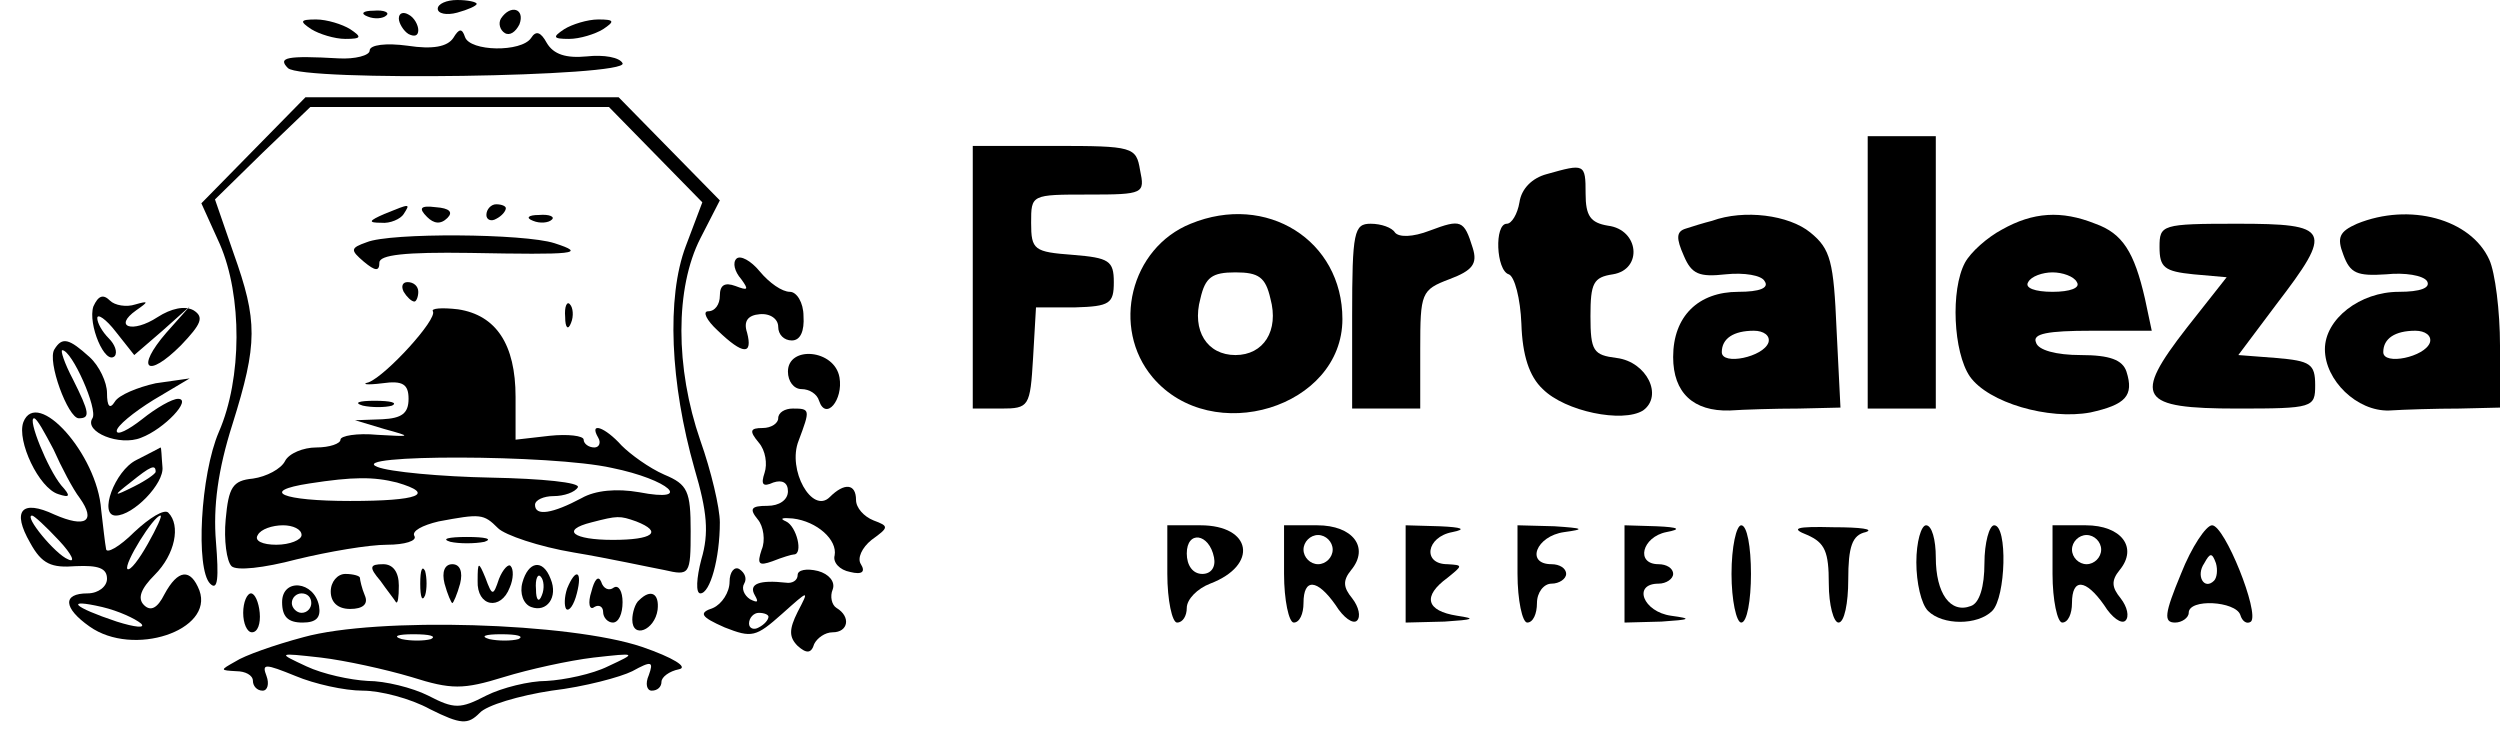 <?xml version="1.0" standalone="no"?>
<!DOCTYPE svg PUBLIC "-//W3C//DTD SVG 20010904//EN"
 "http://www.w3.org/TR/2001/REC-SVG-20010904/DTD/svg10.dtd">
<svg version="1.0" xmlns="http://www.w3.org/2000/svg"
 width="257pt" height="75pt" viewBox="0 0 257 75"
 preserveAspectRatio="xMidYMid meet">

<g transform="translate(0,75) scale(0.1,-0.1)"
fill="#000000" stroke="none">
<path d="M450 741 c0 -5 9 -7 20 -4 11 3 20 7 20 9 0 2 -9 4 -20 4 -11 0 -20
-4 -20 -9z"/>
<path d="M378 733 c7 -3 16 -2 19 1 4 3 -2 6 -13 5 -11 0 -14 -3 -6 -6z"/>
<path d="M410 731 c0 -5 5 -13 10 -16 6 -3 10 -2 10 4 0 5 -4 13 -10 16 -5 3
-10 2 -10 -4z"/>
<path d="M515 731 c-3 -5 -1 -12 4 -15 5 -3 11 1 15 9 6 16 -9 21 -19 6z"/>
<path d="M320 720 c8 -5 24 -10 35 -10 17 0 17 2 5 10 -8 5 -24 10 -35 10 -17
0 -17 -2 -5 -10z"/>
<path d="M580 720 c-12 -8 -12 -10 5 -10 11 0 27 5 35 10 12 8 12 10 -5 10
-11 0 -27 -5 -35 -10z"/>
<path d="M466 711 c-6 -9 -21 -12 -47 -8 -22 3 -39 1 -39 -5 0 -5 -15 -9 -32
-8 -53 3 -63 1 -52 -10 14 -14 351 -9 344 5 -3 6 -19 9 -37 7 -21 -2 -34 2
-41 14 -6 11 -11 13 -16 5 -10 -15 -63 -14 -68 1 -3 9 -6 9 -12 -1z"/>
<path d="M260 595 l-53 -54 19 -42 c23 -53 23 -138 -1 -193 -19 -44 -24 -141
-9 -156 8 -8 9 6 6 43 -3 36 2 74 17 121 26 83 26 106 1 176 l-19 55 49 48 49
47 153 0 154 0 48 -49 48 -49 -17 -45 c-20 -53 -16 -141 9 -229 13 -44 15 -66
7 -93 -5 -19 -6 -35 -1 -35 10 0 20 36 20 73 0 15 -9 53 -20 84 -26 75 -26
157 0 208 l20 39 -52 53 -52 53 -161 0 -161 0 -54 -55z"/>
<path d="M1920 470 l0 -140 35 0 35 0 0 140 0 140 -35 0 -35 0 0 -140z"/>
<path d="M1000 465 l0 -135 29 0 c29 0 30 2 33 52 l3 52 40 0 c36 1 40 4 40
26 0 22 -5 25 -42 28 -40 3 -43 5 -43 33 0 29 0 29 59 29 57 0 58 1 53 25 -4
24 -7 25 -88 25 l-84 0 0 -135z"/>
<path d="M1590 571 c-15 -4 -26 -15 -28 -29 -2 -12 -8 -22 -13 -22 -13 0 -11
-48 2 -52 6 -2 12 -25 13 -51 1 -32 8 -54 22 -67 23 -23 82 -35 103 -22 21 15
4 50 -27 54 -24 3 -27 7 -27 43 0 34 3 40 23 43 31 5 27 46 -5 50 -18 3 -23
10 -23 33 0 31 -1 31 -40 20z"/>
<path d="M395 530 c-16 -7 -17 -9 -3 -9 9 -1 20 4 23 9 7 11 7 11 -20 0z"/>
<path d="M439 527 c7 -7 14 -8 21 -1 6 6 2 10 -12 11 -16 2 -18 -1 -9 -10z"/>
<path d="M500 529 c0 -5 5 -7 10 -4 6 3 10 8 10 11 0 2 -4 4 -10 4 -5 0 -10
-5 -10 -11z"/>
<path d="M548 523 c7 -3 16 -2 19 1 4 3 -2 6 -13 5 -11 0 -14 -3 -6 -6z"/>
<path d="M1224 520 c-62 -25 -82 -107 -39 -158 61 -72 195 -31 195 60 0 81
-78 130 -156 98z m82 -77 c9 -33 -7 -58 -36 -58 -29 0 -45 25 -36 58 5 22 12
27 36 27 24 0 31 -5 36 -27z"/>
<path d="M1760 523 c-8 -2 -21 -6 -27 -8 -10 -3 -10 -10 -2 -28 8 -19 16 -22
43 -19 19 2 37 -1 40 -7 5 -7 -5 -11 -27 -11 -41 0 -67 -25 -67 -67 0 -37 21
-56 58 -55 15 1 47 2 71 2 l43 1 -4 80 c-3 70 -6 83 -27 100 -22 18 -68 24
-101 12z m58 -125 c-5 -15 -48 -24 -48 -10 0 14 12 22 33 22 10 0 17 -5 15
-12z"/>
<path d="M2058 514 c-15 -8 -32 -23 -38 -34 -15 -28 -12 -92 5 -117 19 -27 81
-45 124 -37 36 8 45 17 37 42 -4 12 -17 17 -47 17 -25 0 -44 5 -46 13 -4 9 12
12 57 12 l62 0 -7 33 c-11 48 -23 67 -51 77 -35 14 -64 12 -96 -6z m77 -54 c4
-6 -7 -10 -25 -10 -18 0 -29 4 -25 10 3 6 15 10 25 10 10 0 22 -4 25 -10z"/>
<path d="M2423 520 c-18 -8 -21 -14 -14 -32 7 -19 14 -22 44 -20 19 2 38 -1
42 -7 4 -7 -7 -11 -29 -11 -40 0 -76 -28 -76 -59 0 -32 33 -64 66 -63 16 1 48
2 72 2 l42 1 0 64 c0 35 -5 75 -11 88 -19 42 -82 59 -136 37z m75 -122 c-5
-15 -48 -24 -48 -10 0 14 12 22 33 22 10 0 17 -5 15 -12z"/>
<path d="M1390 425 l0 -95 35 0 35 0 0 61 c0 58 1 61 30 72 24 9 29 16 24 32
-9 29 -12 30 -44 18 -18 -7 -32 -7 -36 -2 -3 5 -14 9 -25 9 -17 0 -19 -8 -19
-95z"/>
<path d="M2220 496 c0 -21 5 -25 35 -28 l34 -3 -41 -52 c-56 -72 -49 -83 52
-83 78 0 80 1 80 24 0 22 -5 25 -40 28 l-39 3 39 52 c59 77 56 83 -40 83 -78
0 -80 -1 -80 -24z"/>
<path d="M377 501 c-17 -6 -17 -8 -3 -20 12 -10 16 -10 16 -1 0 8 26 11 93 10
108 -2 121 -1 87 10 -31 10 -169 11 -193 1z"/>
<path d="M757 484 c-4 -4 -2 -13 5 -21 8 -11 7 -12 -6 -7 -11 4 -16 1 -16 -10
0 -9 -5 -16 -12 -16 -6 0 -2 -9 10 -20 26 -25 36 -25 30 -2 -4 12 1 18 13 19
11 1 19 -5 19 -13 0 -8 6 -14 14 -14 9 0 13 10 12 25 0 14 -7 25 -14 25 -8 0
-21 9 -31 21 -9 11 -20 17 -24 13z"/>
<path d="M415 450 c3 -5 8 -10 11 -10 2 0 4 5 4 10 0 6 -5 10 -11 10 -5 0 -7
-4 -4 -10z"/>
<path d="M96 435 c-6 -18 12 -61 22 -51 3 4 0 12 -6 18 -7 7 -12 16 -12 21 0
5 9 -1 19 -14 l19 -24 29 25 28 25 -24 -27 c-32 -37 -20 -48 15 -13 21 22 24
29 13 36 -9 5 -23 2 -37 -7 -26 -17 -46 -10 -22 7 13 9 13 10 -1 6 -9 -3 -21
-1 -26 4 -7 7 -12 5 -17 -6z"/>
<path d="M445 430 c5 -8 -48 -66 -66 -73 -8 -2 -2 -3 14 -1 21 3 27 -1 27 -16
0 -15 -7 -20 -27 -21 l-28 -1 30 -9 c29 -8 28 -8 -7 -6 -21 2 -38 -1 -38 -5 0
-4 -11 -8 -25 -8 -13 0 -28 -6 -32 -14 -4 -8 -19 -16 -33 -18 -21 -2 -25 -9
-28 -42 -2 -21 1 -43 6 -48 5 -5 33 -2 67 7 33 8 74 15 93 15 18 0 31 4 28 9
-3 5 8 11 25 15 43 8 46 8 61 -7 7 -7 42 -19 78 -25 36 -6 77 -15 93 -18 26
-6 27 -5 27 40 0 41 -3 48 -27 58 -16 7 -35 21 -44 30 -17 19 -34 25 -24 8 3
-5 1 -10 -4 -10 -6 0 -11 4 -11 8 0 4 -16 6 -35 4 l-35 -4 0 44 c0 54 -20 84
-59 90 -17 2 -28 1 -26 -2z m184 -161 c59 -12 85 -36 28 -25 -23 4 -45 2 -59
-6 -30 -16 -48 -19 -48 -7 0 5 9 9 19 9 11 0 22 4 25 9 3 5 -37 9 -89 10 -52
1 -105 6 -117 11 -34 13 179 13 241 -1z m-221 -15 c41 -12 22 -19 -48 -19 -70
0 -94 10 -42 18 45 7 66 7 90 1z m246 -40 c28 -11 17 -19 -24 -19 -41 0 -54
10 -22 18 27 7 29 7 46 1z m-344 -14 c0 -5 -12 -10 -26 -10 -14 0 -23 4 -19
10 3 6 15 10 26 10 10 0 19 -4 19 -10z"/>
<path d="M581 424 c0 -11 3 -14 6 -6 3 7 2 16 -1 19 -3 4 -6 -2 -5 -13z"/>
<path d="M56 391 c-8 -12 14 -71 25 -71 12 0 11 6 -6 40 -9 17 -13 30 -11 30
10 0 37 -61 31 -70 -9 -14 28 -29 50 -20 24 9 53 40 38 40 -6 0 -22 -9 -37
-21 -14 -11 -26 -17 -26 -12 0 5 17 19 38 32 l37 22 -35 -5 c-18 -4 -38 -12
-42 -19 -5 -8 -8 -5 -8 9 0 11 -8 28 -18 37 -21 19 -28 21 -36 8z"/>
<path d="M810 368 c0 -10 6 -18 14 -18 8 0 16 -5 18 -12 7 -21 25 1 21 24 -5
29 -53 33 -53 6z"/>
<path d="M373 333 c9 -2 23 -2 30 0 6 3 -1 5 -18 5 -16 0 -22 -2 -12 -5z"/>
<path d="M24 316 c-7 -19 16 -68 36 -74 12 -4 13 -2 3 9 -14 17 -35 69 -28 69
3 0 11 -15 20 -32 8 -18 20 -41 27 -50 17 -24 6 -31 -26 -17 -34 16 -44 4 -25
-29 12 -22 22 -26 47 -24 23 1 32 -2 32 -13 0 -8 -9 -15 -20 -15 -26 0 -25
-15 2 -34 45 -32 128 -4 113 37 -9 23 -22 22 -36 -4 -7 -14 -14 -18 -21 -11
-7 7 -3 17 11 31 21 21 27 51 14 64 -4 4 -19 -5 -35 -20 -15 -15 -29 -23 -29
-17 -1 5 -3 23 -5 40 -4 57 -66 126 -80 90z m37 -122 c13 -14 17 -23 9 -19
-13 5 -46 45 -37 45 2 0 14 -11 28 -26z m91 -3 c-9 -16 -18 -28 -21 -26 -4 5
27 55 34 55 2 0 -4 -13 -13 -29z m-7 -82 c5 -5 -6 -4 -25 2 -45 15 -54 24 -15
15 17 -4 34 -12 40 -17z"/>
<path d="M800 320 c0 -5 -7 -10 -16 -10 -13 0 -14 -3 -4 -15 7 -8 9 -22 6 -31
-4 -12 -2 -15 9 -10 9 3 15 0 15 -9 0 -9 -9 -15 -21 -15 -17 0 -19 -3 -10 -14
6 -7 8 -22 4 -31 -5 -15 -3 -17 11 -12 10 4 20 7 22 7 10 0 3 29 -8 34 -7 3
-4 4 7 3 25 -3 46 -22 43 -38 -2 -7 5 -15 16 -17 12 -3 16 0 11 8 -4 6 1 17
11 25 18 13 18 14 2 20 -10 4 -18 13 -18 21 0 17 -12 18 -27 3 -18 -18 -44 28
-32 58 12 32 12 33 -6 33 -8 0 -15 -4 -15 -10z"/>
<path d="M140 277 c-22 -11 -39 -57 -21 -57 18 0 50 33 48 50 -1 11 -1 20 -2
20 0 0 -11 -6 -25 -13z m20 -12 c0 -2 -10 -9 -22 -15 -22 -11 -22 -10 -4 4 21
17 26 19 26 11z"/>
<path d="M1200 160 c0 -27 5 -50 10 -50 6 0 10 7 10 15 0 9 11 20 24 25 50 19
43 60 -10 60 l-34 0 0 -50z m48 17 c2 -10 -3 -17 -12 -17 -10 0 -16 9 -16 21
0 24 23 21 28 -4z"/>
<path d="M1320 160 c0 -27 5 -50 10 -50 6 0 10 9 10 20 0 26 14 25 33 -2 8
-13 18 -20 22 -16 4 4 2 14 -5 23 -9 11 -10 18 -1 29 19 23 2 46 -35 46 l-34
0 0 -50z m50 25 c0 -8 -7 -15 -15 -15 -8 0 -15 7 -15 15 0 8 7 15 15 15 8 0
15 -7 15 -15z"/>
<path d="M1445 160 l0 -50 40 1 c30 2 33 3 13 6 -32 5 -36 20 -10 39 16 13 16
13 0 14 -26 0 -22 28 5 33 15 3 10 5 -13 6 l-35 1 0 -50z"/>
<path d="M1560 160 c0 -27 5 -50 10 -50 6 0 10 9 10 20 0 11 7 20 15 20 8 0
15 5 15 10 0 6 -7 10 -15 10 -27 0 -16 29 13 33 22 3 20 4 -10 6 l-38 1 0 -50z"/>
<path d="M1670 160 l0 -50 38 1 c30 2 32 3 10 6 -29 4 -40 33 -13 33 8 0 15 5
15 10 0 6 -7 10 -15 10 -24 0 -17 28 8 33 16 3 13 5 -10 6 l-33 1 0 -50z"/>
<path d="M1780 160 c0 -27 5 -50 10 -50 6 0 10 23 10 50 0 28 -4 50 -10 50 -5
0 -10 -22 -10 -50z"/>
<path d="M1858 200 c18 -8 22 -17 22 -50 0 -22 5 -40 10 -40 6 0 10 20 10 44
0 34 4 46 18 49 9 3 -5 5 -33 5 -39 1 -45 -1 -27 -8z"/>
<path d="M1970 172 c0 -21 5 -43 12 -50 15 -15 51 -15 66 0 14 14 16 88 2 88
-5 0 -10 -18 -10 -39 0 -24 -5 -41 -14 -44 -21 -8 -36 13 -36 50 0 18 -4 33
-10 33 -5 0 -10 -17 -10 -38z"/>
<path d="M2110 160 c0 -27 5 -50 10 -50 6 0 10 9 10 20 0 26 14 25 33 -2 8
-13 18 -20 22 -16 4 4 2 14 -5 23 -9 11 -10 18 -1 29 19 23 2 46 -35 46 l-34
0 0 -50z m50 25 c0 -8 -7 -15 -15 -15 -8 0 -15 7 -15 15 0 8 7 15 15 15 8 0
15 -7 15 -15z"/>
<path d="M2242 160 c-17 -41 -18 -50 -6 -50 7 0 14 5 14 10 0 15 48 12 53 -2
2 -7 7 -10 11 -7 9 9 -27 99 -40 99 -6 0 -21 -22 -32 -50z m34 -7 c-10 -10
-19 5 -10 18 6 11 8 11 12 0 2 -7 1 -15 -2 -18z"/>
<path d="M463 193 c9 -2 25 -2 35 0 9 3 1 5 -18 5 -19 0 -27 -2 -17 -5z"/>
<path d="M391 153 c7 -10 15 -20 16 -22 2 -2 3 5 3 17 0 14 -6 22 -16 22 -14
0 -15 -3 -3 -17z"/>
<path d="M432 150 c0 -14 2 -19 5 -12 2 6 2 18 0 25 -3 6 -5 1 -5 -13z"/>
<path d="M457 150 c3 -11 7 -20 8 -20 1 0 5 9 8 20 3 12 0 20 -8 20 -8 0 -11
-8 -8 -20z"/>
<path d="M491 153 c-1 -27 24 -31 33 -7 4 9 4 19 1 22 -2 3 -8 -3 -12 -13 -6
-18 -7 -18 -14 1 -7 17 -8 17 -8 -3z"/>
<path d="M537 151 c-3 -11 1 -22 9 -25 16 -6 28 10 20 29 -8 21 -23 18 -29 -4z
m20 -13 c-3 -8 -6 -5 -6 6 -1 11 2 17 5 13 3 -3 4 -12 1 -19z"/>
<path d="M750 152 c0 -11 -8 -23 -17 -27 -15 -5 -13 -9 12 -20 28 -11 32 -10
59 14 28 25 28 25 16 2 -9 -18 -9 -26 0 -35 9 -8 14 -8 17 2 3 6 11 12 19 12
16 0 19 16 4 25 -5 3 -7 12 -4 19 3 8 -4 16 -15 19 -12 3 -21 1 -21 -4 0 -6
-6 -9 -12 -8 -27 3 -39 -1 -32 -13 4 -7 3 -8 -5 -4 -6 4 -9 11 -6 16 3 5 1 11
-5 15 -5 3 -10 -3 -10 -13z m40 -36 c0 -3 -4 -8 -10 -11 -5 -3 -10 -1 -10 4 0
6 5 11 10 11 6 0 10 -2 10 -4z"/>
<path d="M340 142 c0 -11 7 -18 20 -18 13 0 19 5 15 14 -3 7 -5 16 -5 18 0 2
-7 4 -15 4 -8 0 -15 -8 -15 -18z"/>
<path d="M583 145 c-3 -9 -3 -18 -1 -21 3 -3 8 4 11 16 6 23 -1 27 -10 5z"/>
<path d="M608 142 c-4 -12 -2 -20 3 -16 5 3 9 0 9 -5 0 -6 5 -11 10 -11 6 0
10 9 10 21 0 11 -4 18 -9 15 -5 -4 -11 -1 -13 6 -3 7 -7 2 -10 -10z"/>
<path d="M290 131 c0 -15 6 -21 21 -21 14 0 19 5 17 17 -5 26 -38 29 -38 4z
m30 -1 c0 -5 -4 -10 -10 -10 -5 0 -10 5 -10 10 0 6 5 10 10 10 6 0 10 -4 10
-10z"/>
<path d="M250 120 c0 -11 4 -20 9 -20 6 0 9 9 8 20 -1 11 -5 20 -9 20 -4 0 -8
-9 -8 -20z"/>
<path d="M657 133 c-4 -3 -7 -13 -7 -20 0 -20 23 -11 26 10 2 17 -7 22 -19 10z"/>
<path d="M312 95 c-30 -8 -61 -19 -70 -25 -16 -9 -16 -9 1 -10 9 0 17 -4 17
-10 0 -5 4 -10 10 -10 5 0 7 7 4 15 -5 13 -2 13 30 0 19 -8 50 -15 69 -15 18
0 49 -8 69 -19 32 -16 39 -16 51 -4 7 8 41 18 74 23 34 4 71 14 83 20 20 11
22 10 17 -4 -4 -9 -2 -16 3 -16 6 0 10 4 10 9 0 5 8 11 18 13 10 2 -6 12 -38
23 -74 25 -272 31 -348 10z m131 -2 c-7 -2 -21 -2 -30 0 -10 3 -4 5 12 5 17 0
24 -2 18 -5z m90 0 c-7 -2 -21 -2 -30 0 -10 3 -4 5 12 5 17 0 24 -2 18 -5z
m-110 -39 c41 -13 53 -13 95 0 26 8 67 17 92 20 45 5 45 5 15 -9 -16 -8 -45
-14 -63 -15 -18 0 -46 -7 -62 -15 -27 -14 -33 -14 -60 0 -16 8 -44 15 -62 15
-18 1 -46 7 -63 15 -30 14 -30 14 15 9 25 -3 66 -12 93 -20z"/>
</g>
</svg>

